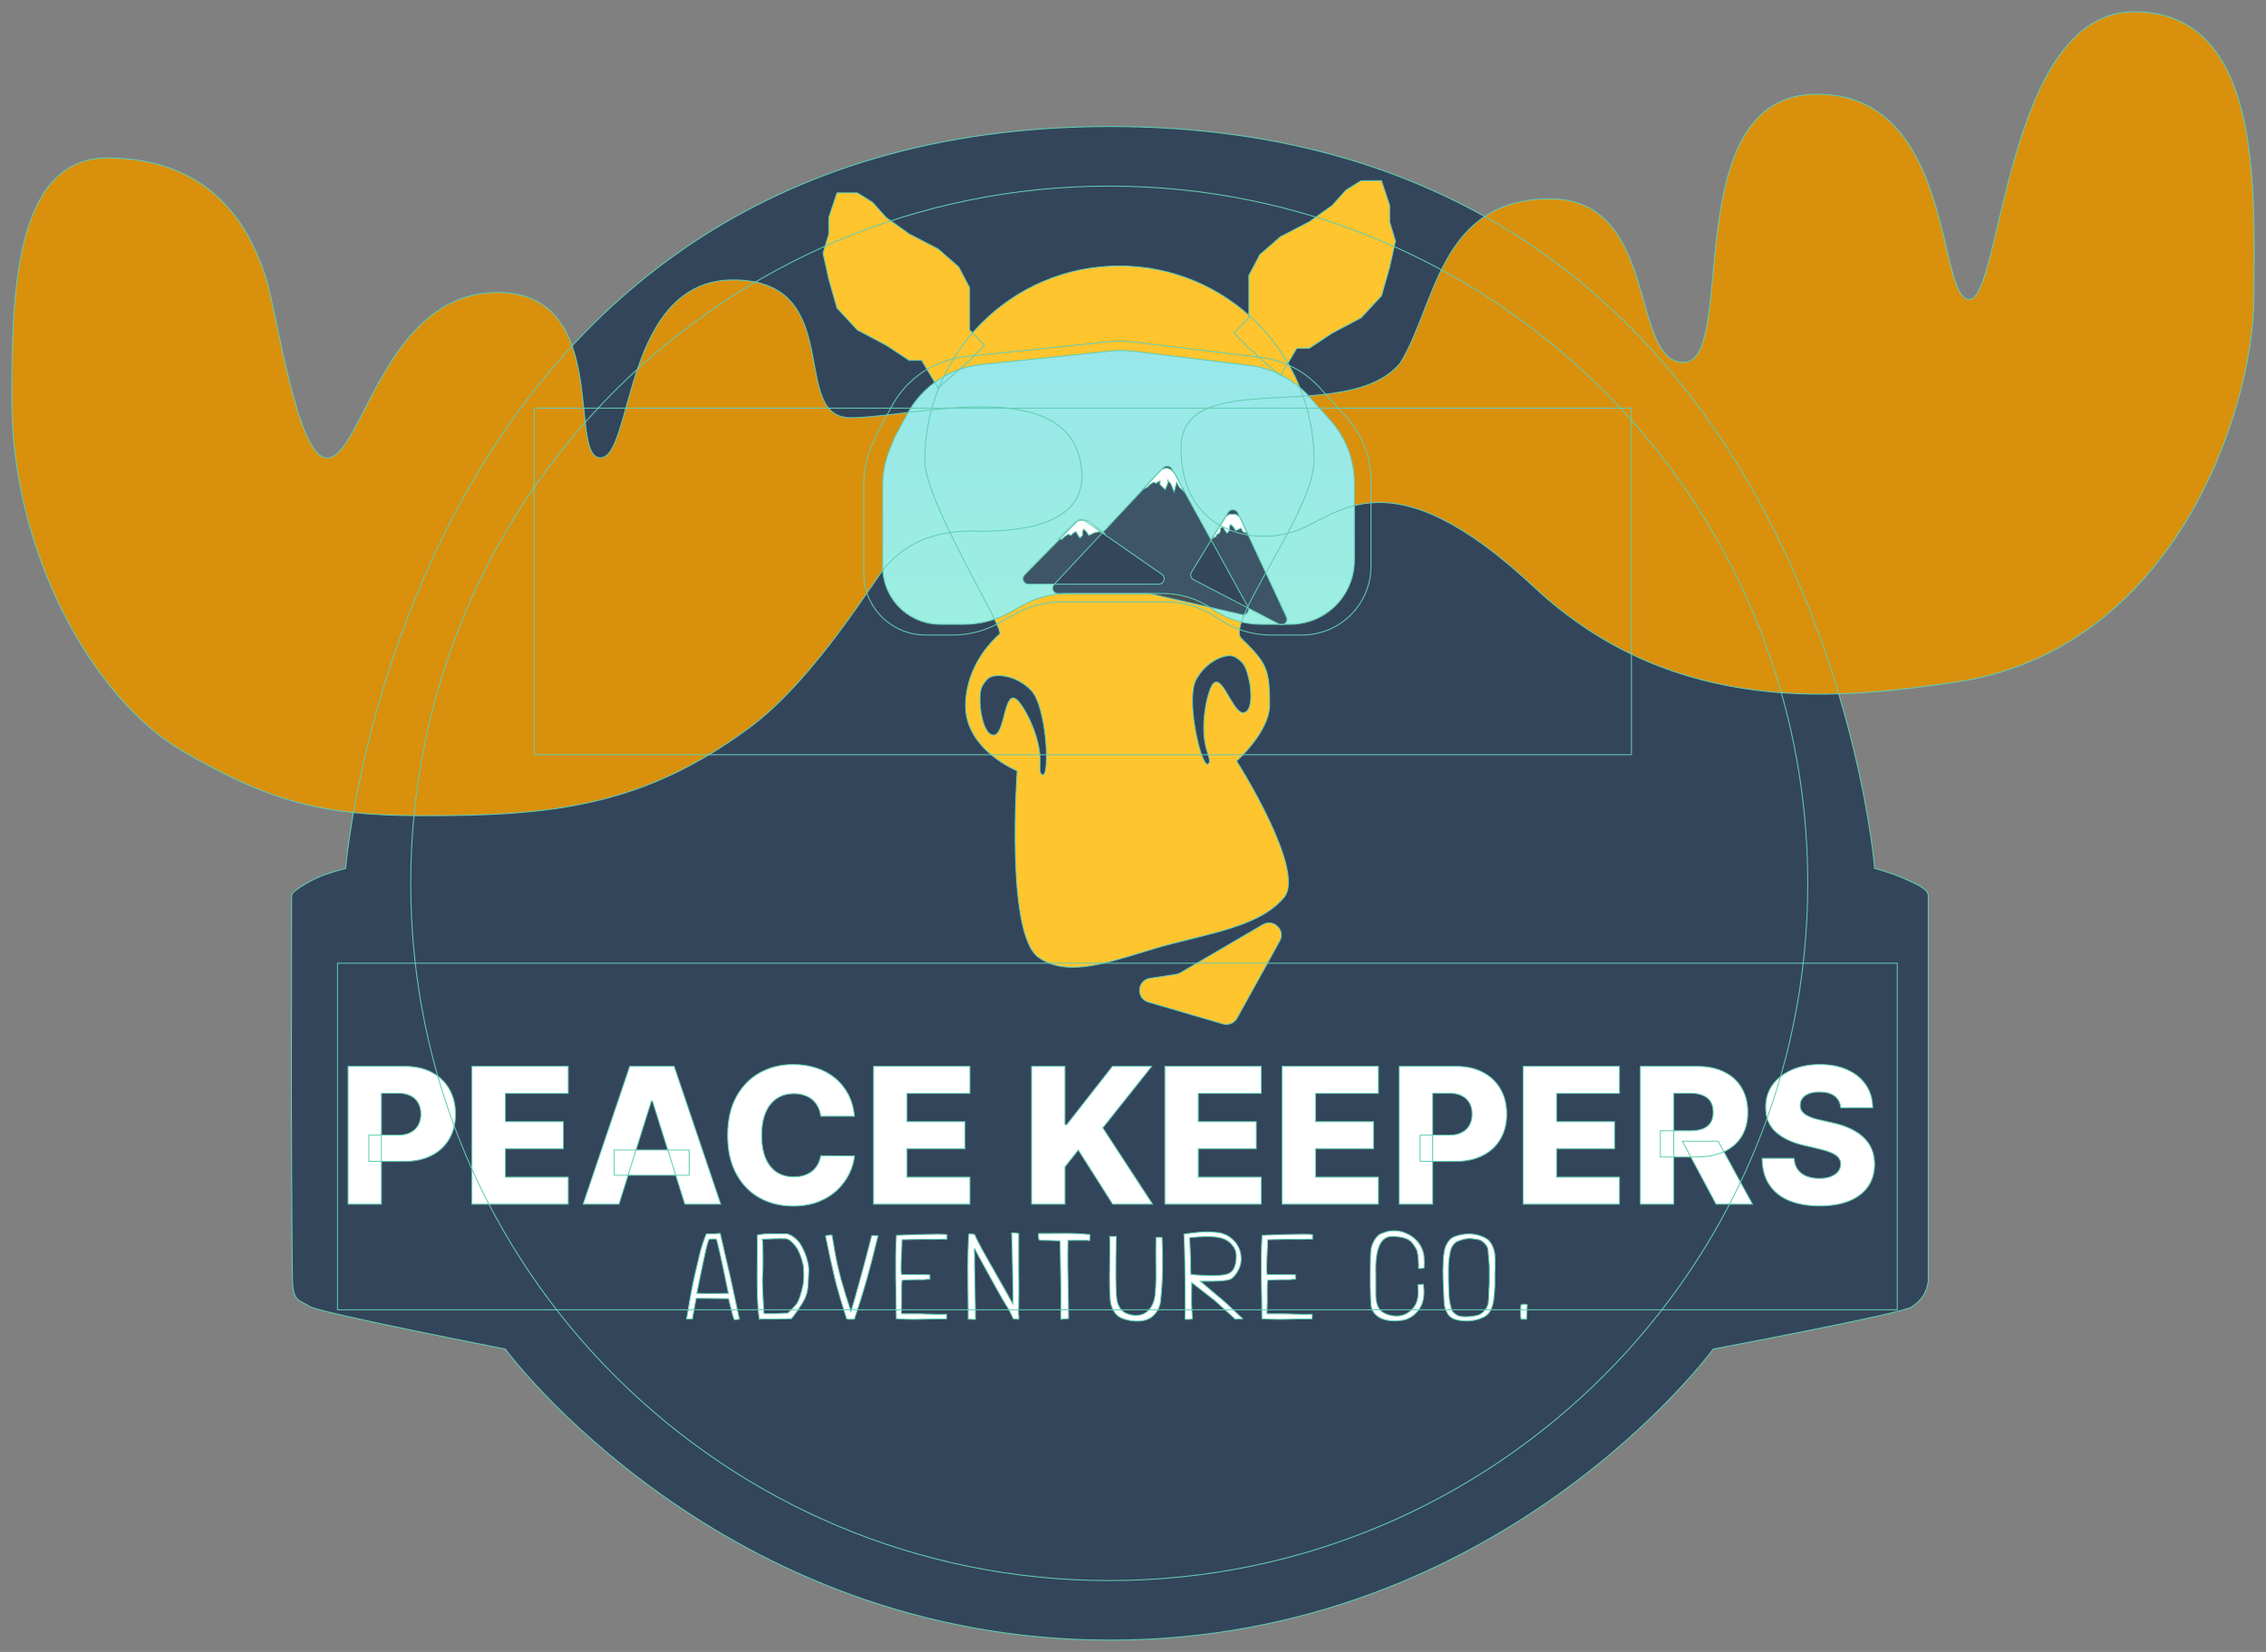 <svg width="192" height="140" viewBox="0 0 192 140" fill="none" xmlns="http://www.w3.org/2000/svg">
<rect x="0" y="0" width="192" height="140" fill="#808080" stroke="none"/>
<path d="M94.066 10.723C34.306 10.723 29.285 73.6 29.285 73.6C29.285 73.6 27.791 73.97 26.854 74.403C26.012 74.792 24.709 75.55 24.709 75.894C24.709 79.509 24.688 93.162 24.688 93.162C24.688 93.162 24.733 106.816 24.786 108.595C24.839 110.373 25.475 110.201 26.222 110.717C26.97 111.234 42.81 114.331 42.81 114.331C42.81 114.331 60.968 139 94.066 139C127.164 139 145.168 114.331 145.168 114.331C145.168 114.331 161.027 111.348 161.947 110.775C162.867 110.201 163.269 109.455 163.384 108.595C163.384 103.374 163.384 93.392 163.384 93.392V75.894C163.384 75.321 162.251 74.867 161.217 74.403C160.183 73.939 158.845 73.6 158.845 73.6C158.845 73.6 153.826 10.723 94.066 10.723Z" fill="#33455A"/>
<path d="M28.595 81.631H160.757V111.004H28.595V81.631Z" fill="#33455A"/>
<path d="M45.259 34.589H138.232V63.962H45.259V34.589Z" fill="#33455A"/>
<path d="M104.817 86.284C104.583 86.708 104.085 86.912 103.62 86.776L97.301 84.925C96.24 84.614 96.342 83.081 97.436 82.913L99.652 82.574C99.781 82.554 99.906 82.51 100.018 82.445L107.002 78.362C107.909 77.831 108.938 78.833 108.43 79.752L104.817 86.284Z" fill="#FFC52E"/>
<path d="M82.616 45.012C87.155 45.112 91.945 44.191 91.665 40.033C91.083 31.4 77.29 35.417 72.055 35.402C66.819 35.387 71.748 23.836 62.233 23.723C52.718 23.609 53.681 38.801 50.871 38.793C48.062 38.785 51.863 24.815 42.181 24.787C32.499 24.759 30.729 38.822 27.698 38.813C25.154 38.806 23.414 26.265 22.555 23.608C21.368 19.937 18.491 13.413 9.099 13.386C1.059 13.363 1.024 25.532 1 33.817C0.963 46.75 7.849 59.211 15.437 63.634C23.026 68.057 27.469 69.106 35.65 69.129C46.721 69.161 54.464 68.36 63.513 61.658C69.16 57.475 74.146 48.958 75.13 47.925C76.115 46.892 78.078 44.913 82.616 45.012Z" fill="#D9900C"/>
<path d="M142.666 30.713C138.036 30.726 140.685 16.823 131.301 16.85C121.918 16.877 121.671 25.899 118.634 30.782C114.107 36.189 100.048 30.835 100.069 37.998C100.09 45.162 106.312 46.309 109.896 44.961C113.48 43.613 117.83 38.379 129.965 49.736C142.101 61.094 156.635 59.098 165.566 57.833C184.231 55.19 190.914 34.803 190.974 25.309C191.033 15.815 191.682 0.969 180.789 1C169.897 1.031 169.621 25.37 166.855 25.378C164.09 25.386 165.68 7.845 153.838 7.982C141.996 8.119 147.295 30.699 142.666 30.713Z" fill="#D9900C"/>
<path d="M111.34 39.036C111.34 29.926 103.957 22.541 94.849 22.541C85.741 22.541 78.357 29.926 78.357 39.036C78.357 42.557 85.171 53.324 84.7 53.736C83.3 54.961 81.813 57.132 81.813 59.817C81.813 63.559 86.187 65.33 86.187 65.33C86.187 65.33 85.181 79.111 87.981 81.124C90.194 82.715 93.282 81.772 96.597 80.76C97.475 80.492 98.369 80.219 99.267 79.986C99.783 79.853 100.297 79.726 100.804 79.6C104.129 78.776 107.171 78.023 108.803 76.049C110.684 73.774 104.779 64.498 104.779 64.498C104.779 64.498 107.494 62.092 107.578 59.817C107.578 56.701 107.36 56.23 105.172 54.086C103.809 52.749 111.34 43.334 111.34 39.036Z" fill="#FFC52E"/>
<path d="M84.406 62.238C85.156 61.673 85.138 58.651 86.065 59.228C86.598 59.559 87.934 61.905 88.103 63.956C88.18 64.891 87.954 65.663 88.401 65.667C88.962 65.374 88.638 59.862 87.393 58.534C86.149 57.206 84.203 56.955 83.639 57.575C83.075 58.195 82.961 58.563 83.068 60.022C83.35 62.142 83.992 62.45 84.406 62.238Z" fill="#33455A"/>
<path d="M105.21 60.391C104.334 60.051 103.531 57.138 102.795 57.944C102.372 58.407 101.723 61.027 102.118 63.047C102.298 63.968 102.725 64.649 102.296 64.774C101.677 64.644 100.491 59.252 101.328 57.636C102.165 56.021 103.97 55.252 104.681 55.696C105.392 56.14 105.602 56.463 105.896 57.897C106.2 60.013 105.665 60.484 105.21 60.391Z" fill="#33455A"/>
<path d="M29.491 102.055V90.372H34.325C35.201 90.372 35.957 90.543 36.593 90.886C37.233 91.224 37.726 91.698 38.073 92.306C38.419 92.911 38.593 93.614 38.593 94.416C38.593 95.223 38.416 95.928 38.061 96.533C37.711 97.134 37.21 97.6 36.559 97.93C35.907 98.261 35.134 98.427 34.239 98.427H31.257V96.202H33.713C34.14 96.202 34.496 96.128 34.782 95.98C35.071 95.831 35.29 95.624 35.439 95.358C35.587 95.088 35.662 94.774 35.662 94.416C35.662 94.055 35.587 93.743 35.439 93.481C35.29 93.215 35.071 93.01 34.782 92.865C34.492 92.721 34.136 92.648 33.713 92.648H32.319V102.055H29.491Z" fill="white"/>
<path d="M39.987 102.055V90.372H48.146V92.665H42.815V95.061H47.729V97.36H42.815V99.761H48.146V102.055H39.987Z" fill="white"/>
<path d="M52.448 102.055H49.408L53.357 90.372H57.122L61.07 102.055H58.03L55.282 93.316H55.191L52.448 102.055ZM52.042 97.457H58.396V99.602H52.042V97.457Z" fill="white"/>
<path d="M72.401 94.605H69.544C69.506 94.312 69.428 94.048 69.31 93.812C69.192 93.576 69.036 93.374 68.842 93.207C68.647 93.04 68.417 92.912 68.15 92.825C67.888 92.734 67.596 92.688 67.276 92.688C66.709 92.688 66.219 92.827 65.808 93.105C65.4 93.382 65.086 93.783 64.865 94.308C64.648 94.833 64.539 95.468 64.539 96.213C64.539 96.989 64.65 97.639 64.871 98.164C65.096 98.685 65.41 99.079 65.814 99.345C66.221 99.607 66.703 99.739 67.259 99.739C67.571 99.739 67.855 99.699 68.11 99.619C68.369 99.539 68.596 99.423 68.79 99.271C68.988 99.115 69.15 98.927 69.276 98.706C69.405 98.482 69.495 98.229 69.544 97.948L72.401 97.965C72.352 98.482 72.201 98.991 71.95 99.493C71.702 99.995 71.361 100.454 70.927 100.868C70.493 101.279 69.963 101.606 69.339 101.849C68.718 102.093 68.006 102.214 67.202 102.214C66.143 102.214 65.195 101.982 64.357 101.518C63.522 101.051 62.863 100.37 62.38 99.476C61.896 98.582 61.654 97.495 61.654 96.213C61.654 94.928 61.9 93.838 62.391 92.945C62.883 92.051 63.547 91.372 64.385 90.908C65.223 90.444 66.162 90.213 67.202 90.213C67.91 90.213 68.566 90.311 69.167 90.509C69.769 90.703 70.299 90.988 70.756 91.365C71.213 91.737 71.584 92.196 71.87 92.74C72.156 93.283 72.333 93.905 72.401 94.605Z" fill="white"/>
<path d="M74.02 102.055V90.372H82.178V92.665H76.848V95.061H81.761V97.36H76.848V99.761H82.178V102.055H74.02Z" fill="white"/>
<path d="M87.406 102.055V90.372H90.235V95.312H90.389L94.257 90.372H97.588L93.44 95.586L97.662 102.055H94.28L91.366 97.463L90.235 98.889V102.055H87.406Z" fill="white"/>
<path d="M98.704 102.055V90.372H106.862V92.665H101.532V95.061H106.445V97.36H101.532V99.761H106.862V102.055H98.704Z" fill="white"/>
<path d="M108.634 102.055V90.372H116.793V92.665H111.462V95.061H116.375V97.36H111.462V99.761H116.793V102.055H108.634Z" fill="white"/>
<path d="M118.564 102.055V90.372H123.397C124.273 90.372 125.03 90.543 125.666 90.886C126.306 91.224 126.799 91.698 127.145 92.306C127.492 92.911 127.665 93.614 127.665 94.416C127.665 95.223 127.488 95.928 127.134 96.533C126.784 97.134 126.283 97.6 125.631 97.93C124.98 98.261 124.207 98.427 123.312 98.427H120.329V96.202H122.786C123.213 96.202 123.569 96.128 123.854 95.98C124.144 95.831 124.363 95.624 124.512 95.358C124.66 95.088 124.734 94.774 124.734 94.416C124.734 94.055 124.66 93.743 124.512 93.481C124.363 93.215 124.144 93.01 123.854 92.865C123.565 92.721 123.209 92.648 122.786 92.648H121.392V102.055H118.564Z" fill="white"/>
<path d="M129.059 102.055V90.372H137.218V92.665H131.888V95.061H136.801V97.36H131.888V99.761H137.218V102.055H129.059Z" fill="white"/>
<path d="M138.99 102.055V90.372H143.823C144.699 90.372 145.455 90.53 146.092 90.846C146.731 91.157 147.225 91.606 147.571 92.192C147.918 92.774 148.091 93.464 148.091 94.263C148.091 95.073 147.914 95.761 147.56 96.328C147.206 96.89 146.703 97.32 146.052 97.617C145.4 97.909 144.629 98.056 143.738 98.056H140.681V95.831H143.212C143.639 95.831 143.995 95.776 144.28 95.666C144.57 95.552 144.789 95.38 144.937 95.152C145.086 94.92 145.16 94.624 145.16 94.263C145.16 93.901 145.086 93.603 144.937 93.367C144.789 93.127 144.57 92.949 144.28 92.831C143.991 92.709 143.635 92.648 143.212 92.648H141.818V102.055H138.99ZM145.577 96.715L148.491 102.055H145.406L142.549 96.715H145.577Z" fill="white"/>
<path d="M155.967 93.875C155.929 93.456 155.76 93.131 155.459 92.899C155.162 92.663 154.737 92.546 154.185 92.546C153.819 92.546 153.514 92.593 153.271 92.688C153.027 92.783 152.844 92.914 152.722 93.082C152.6 93.245 152.537 93.433 152.534 93.646C152.526 93.821 152.56 93.975 152.636 94.109C152.716 94.242 152.831 94.359 152.979 94.462C153.132 94.561 153.314 94.648 153.528 94.725C153.741 94.801 153.981 94.867 154.248 94.924L155.253 95.152C155.832 95.278 156.343 95.445 156.784 95.654C157.23 95.864 157.603 96.113 157.904 96.402C158.209 96.691 158.439 97.023 158.596 97.4C158.752 97.776 158.832 98.198 158.836 98.666C158.832 99.404 158.645 100.037 158.276 100.566C157.906 101.094 157.375 101.499 156.682 101.781C155.992 102.062 155.16 102.203 154.185 102.203C153.206 102.203 152.353 102.056 151.625 101.764C150.898 101.471 150.332 101.026 149.928 100.429C149.524 99.832 149.317 99.077 149.305 98.164H152.014C152.036 98.541 152.137 98.854 152.316 99.105C152.495 99.356 152.741 99.547 153.053 99.676C153.37 99.805 153.735 99.87 154.15 99.87C154.531 99.87 154.855 99.819 155.122 99.716C155.392 99.613 155.6 99.471 155.745 99.288C155.889 99.105 155.964 98.896 155.967 98.66C155.964 98.44 155.895 98.252 155.762 98.096C155.628 97.936 155.423 97.799 155.145 97.685C154.87 97.567 154.52 97.459 154.093 97.36L152.871 97.075C151.857 96.843 151.059 96.468 150.477 95.951C149.894 95.43 149.604 94.726 149.608 93.84C149.604 93.118 149.799 92.485 150.191 91.941C150.583 91.397 151.126 90.973 151.819 90.669C152.513 90.365 153.303 90.213 154.19 90.213C155.097 90.213 155.884 90.367 156.55 90.674C157.221 90.979 157.74 91.407 158.11 91.958C158.479 92.509 158.668 93.148 158.676 93.875H155.967Z" fill="white"/>
<path d="M61.759 107.708C61.807 107.907 61.845 108.066 61.873 108.183L62.649 111.797V111.807C62.331 111.849 62.183 111.849 62.204 111.807H62.194C62.152 111.697 62.111 111.566 62.069 111.415C62.035 111.263 61.997 111.108 61.956 110.95C61.921 110.792 61.845 110.496 61.728 110.062L58.987 110.031C58.911 110.451 58.856 110.744 58.822 110.909C58.794 111.067 58.742 111.356 58.666 111.776C58.66 111.776 58.642 111.78 58.615 111.787C58.594 111.787 58.446 111.787 58.17 111.787C58.184 111.738 58.208 111.604 58.242 111.384C58.277 111.164 58.325 110.878 58.387 110.527C58.449 110.176 58.522 109.773 58.605 109.319C58.694 108.857 58.797 108.369 58.915 107.852C59.032 107.336 59.16 106.799 59.297 106.241C59.435 105.684 59.618 105.13 59.846 104.579C59.894 104.572 59.946 104.568 60.001 104.568C60.056 104.568 60.111 104.568 60.166 104.568C60.228 104.568 60.328 104.568 60.466 104.568C60.611 104.562 60.797 104.548 61.025 104.527C61.045 104.617 61.077 104.754 61.118 104.94C61.166 105.119 61.214 105.326 61.263 105.56C61.318 105.787 61.373 106.031 61.428 106.293C61.49 106.555 61.549 106.806 61.604 107.047C61.659 107.288 61.711 107.508 61.759 107.708ZM59.752 109.628C60.153 109.635 60.807 109.628 61.718 109.608C61.09 106.537 60.745 105.002 60.683 105.002C60.628 105.002 60.535 105.002 60.404 105.002C60.28 105.002 60.184 105.006 60.114 105.012C60.053 105.012 59.939 105.37 59.773 106.086C59.615 106.796 59.37 107.969 59.039 109.608C59.122 109.615 59.359 109.621 59.752 109.628Z" fill="white"/>
<path d="M67.32 104.899C67.526 105.057 67.692 105.236 67.816 105.436C67.961 105.67 68.085 105.914 68.188 106.169C68.292 106.417 68.374 106.678 68.437 106.954C68.471 107.064 68.492 107.174 68.499 107.284C68.512 107.388 68.523 107.494 68.53 107.604C68.516 107.928 68.502 108.255 68.488 108.585C68.481 108.909 68.447 109.229 68.385 109.546C68.385 109.553 68.381 109.556 68.374 109.556C68.374 109.556 68.34 109.659 68.271 109.866C68.202 110.072 68.047 110.358 67.806 110.723C67.571 111.088 67.323 111.432 67.061 111.756C66.606 111.769 66.147 111.78 65.685 111.787C65.223 111.787 64.775 111.787 64.341 111.787C64.341 111.787 64.337 111.79 64.33 111.797C64.254 111.253 64.206 110.692 64.186 110.114C64.165 109.529 64.154 108.937 64.154 108.338C64.154 107.739 64.158 107.136 64.165 106.53C64.179 105.918 64.179 105.312 64.165 104.713C64.172 104.706 64.175 104.699 64.175 104.692C64.182 104.685 64.189 104.679 64.196 104.672C64.389 104.624 64.589 104.593 64.796 104.579C65.01 104.558 65.223 104.551 65.437 104.558C65.651 104.558 65.861 104.562 66.068 104.568C66.282 104.575 66.489 104.575 66.689 104.568C66.909 104.624 67.12 104.734 67.32 104.899ZM67.454 110.558C67.681 110.282 67.888 109.68 68.075 108.751C68.123 108.248 68.119 107.749 68.064 107.253C67.892 106.462 67.65 105.887 67.34 105.529C67.037 105.171 66.782 104.988 66.575 104.981C66.368 104.975 66.196 104.971 66.058 104.971C65.92 104.964 65.454 104.981 64.661 105.023H64.579C64.627 105.236 64.651 105.749 64.651 106.561C64.651 107.374 64.637 107.897 64.61 108.131C64.589 108.358 64.599 108.892 64.641 109.732C64.682 110.572 64.71 111.095 64.723 111.301C64.799 111.336 65.072 111.346 65.54 111.332C66.009 111.318 66.306 111.305 66.43 111.291H66.751C66.992 111.071 67.226 110.826 67.454 110.558Z" fill="white"/>
<path d="M74.039 104.713C74.156 104.713 74.273 104.723 74.39 104.744C74.039 106.21 73.711 107.477 73.408 108.544C73.104 109.611 72.766 110.695 72.394 111.797C72.339 111.797 72.243 111.8 72.105 111.807C71.974 111.821 71.853 111.811 71.743 111.776C71.287 110.379 70.95 109.226 70.729 108.317C70.508 107.401 70.25 106.221 69.953 104.775V104.765C69.995 104.716 70.081 104.689 70.212 104.682C70.35 104.668 70.446 104.668 70.501 104.682C70.529 104.82 70.601 105.25 70.719 105.973C70.836 106.689 71.015 107.498 71.256 108.4C71.505 109.294 71.787 110.214 72.105 111.157C72.56 109.635 73.146 107.491 73.863 104.723C73.863 104.71 73.921 104.706 74.039 104.713Z" fill="white"/>
<path d="M78.842 111.374C79.284 111.394 79.739 111.398 80.208 111.384V111.405L80.187 111.776C79.484 111.769 78.767 111.78 78.036 111.807C77.312 111.828 76.615 111.811 75.946 111.756C75.946 111.157 75.939 110.565 75.926 109.979C75.912 109.387 75.901 108.799 75.895 108.214C75.888 107.628 75.888 107.043 75.895 106.458C75.901 105.873 75.922 105.284 75.957 104.692C76.226 104.679 76.515 104.668 76.826 104.661C77.143 104.648 77.46 104.637 77.777 104.63C78.094 104.624 78.401 104.617 78.698 104.61C78.994 104.603 79.256 104.599 79.484 104.599C79.711 104.599 79.894 104.603 80.032 104.61C80.17 104.617 80.239 104.624 80.239 104.63L80.228 105.023C80.008 105.009 79.794 105.009 79.587 105.023C79.387 105.03 79.173 105.033 78.946 105.033C78.718 105.026 78.491 105.023 78.263 105.023C78.036 105.023 77.436 105.037 76.463 105.064H76.432L76.422 105.074C76.429 105.274 76.412 105.766 76.37 106.551C76.329 107.336 76.332 107.821 76.381 108.007L76.391 108.017C77.343 108.024 77.925 108.028 78.139 108.028C78.353 108.028 78.567 108.031 78.78 108.038V108.048C78.787 108.179 78.791 108.279 78.791 108.348C78.791 108.41 78.794 108.431 78.801 108.41C78.518 108.424 78.356 108.437 78.315 108.451C78.273 108.458 78.191 108.458 78.067 108.451C77.949 108.444 77.656 108.448 77.188 108.461C76.719 108.468 76.467 108.486 76.432 108.513C76.398 108.713 76.384 109.029 76.391 109.463C76.405 109.89 76.398 110.513 76.37 111.332L76.381 111.343C77.581 111.336 78.401 111.346 78.842 111.374Z" fill="white"/>
<path d="M86.325 111.807C86.311 111.814 86.156 111.8 85.86 111.766C85.632 111.256 85.408 110.84 85.187 110.516C84.974 110.186 84.188 108.782 82.829 106.303C82.712 106.062 82.639 105.911 82.612 105.849C82.591 105.78 82.57 105.808 82.55 105.932C82.57 106.152 82.577 106.389 82.57 106.644C82.564 106.899 82.574 107.608 82.602 108.771C82.629 109.935 82.643 110.661 82.643 110.95C82.643 111.108 82.643 111.263 82.643 111.415C82.643 111.559 82.646 111.69 82.653 111.807C82.577 111.828 82.495 111.831 82.405 111.818C82.315 111.804 82.191 111.797 82.033 111.797V111.074C82.033 110.42 82.026 109.797 82.012 109.205C82.005 108.613 82.002 107.993 82.002 107.346C82.002 106.871 82.009 106.403 82.022 105.942C82.036 105.474 82.06 105.019 82.095 104.579C82.164 104.565 82.264 104.568 82.395 104.589C82.526 104.61 82.591 104.627 82.591 104.641C82.639 104.765 82.684 104.868 82.726 104.951C82.767 105.033 82.833 105.16 82.922 105.333C83.019 105.498 83.098 105.653 83.16 105.797C83.174 105.832 83.56 106.513 84.319 107.842C85.077 109.171 85.504 109.931 85.601 110.124C85.704 110.317 85.784 110.451 85.839 110.527C85.839 110.189 85.839 109.962 85.839 109.845C85.839 109.487 85.832 109.191 85.818 108.957C85.811 108.716 85.808 108.472 85.808 108.224C85.773 106.207 85.749 105.126 85.736 104.981C85.722 104.83 85.715 104.668 85.715 104.496C85.915 104.482 86.115 104.496 86.315 104.537V107.863C86.322 108.152 86.325 108.444 86.325 108.74C86.325 109.036 86.325 109.332 86.325 109.628C86.325 109.828 86.322 110.021 86.315 110.207C86.315 110.393 86.315 110.582 86.315 110.775C86.28 111.009 86.284 111.284 86.325 111.601V111.807Z" fill="white"/>
<path d="M90.163 104.527C90.915 104.52 91.645 104.555 92.356 104.63C92.362 104.796 92.352 104.968 92.325 105.147C92.194 105.119 91.997 105.109 91.735 105.116C91.473 105.123 91.052 105.126 90.473 105.126C90.487 105.195 90.49 105.267 90.484 105.343C90.484 105.412 90.48 105.704 90.473 106.221C90.473 106.737 90.473 107.123 90.473 107.377C90.48 107.625 90.487 107.949 90.494 108.348C90.501 108.74 90.508 109.215 90.514 109.773C90.521 110.324 90.532 110.974 90.546 111.725V111.745C90.408 111.766 90.301 111.776 90.225 111.776C90.149 111.769 90.035 111.783 89.884 111.818C89.877 111.79 89.877 111.666 89.884 111.446C89.891 111.226 89.894 110.899 89.894 110.465C89.901 110.024 89.897 109.463 89.884 108.782C89.877 108.1 89.856 106.916 89.822 105.229V105.157C89.732 105.157 89.591 105.154 89.397 105.147C89.204 105.133 88.994 105.126 88.767 105.126C88.539 105.119 88.374 105.116 88.27 105.116C88.167 105.116 88.094 105.109 88.053 105.095C88.039 105.068 88.022 105.012 88.001 104.93C87.987 104.847 87.987 104.723 88.001 104.558C88.001 104.551 87.998 104.548 87.991 104.548C87.991 104.548 87.991 104.544 87.991 104.537C88.694 104.531 89.418 104.527 90.163 104.527Z" fill="white"/>
<path d="M97.955 104.878C98.21 104.844 98.379 104.851 98.462 104.899C98.503 105.78 98.517 106.672 98.503 107.573C98.489 108.468 98.434 109.36 98.338 110.248C98.282 110.702 98.11 111.088 97.82 111.405C97.531 111.721 97.138 111.904 96.641 111.952C96.352 111.979 96.052 111.966 95.742 111.91C95.431 111.862 95.148 111.773 94.893 111.642C94.645 111.504 94.449 111.287 94.304 110.991C94.159 110.695 94.08 110.389 94.066 110.072C94.018 109.308 94.004 108.465 94.025 107.542C94.045 106.62 94.049 105.704 94.035 104.796L94.025 104.785H94.035C94.138 104.785 94.321 104.785 94.583 104.785C94.521 107.518 94.531 109.263 94.614 110.021C94.704 110.778 95.066 111.239 95.7 111.405C96.335 111.563 96.845 111.47 97.231 111.126C97.624 110.781 97.845 110.255 97.893 109.546C97.948 108.837 97.965 108.083 97.945 107.284C97.931 106.479 97.934 105.677 97.955 104.878Z" fill="white"/>
<path d="M103.27 109.907C103.574 110.141 104.253 110.764 105.308 111.776H105.318C104.973 111.776 104.756 111.783 104.666 111.797L102.95 110.238L100.974 108.699C100.974 108.912 100.971 109.215 100.964 109.608C100.957 109.993 100.957 110.31 100.964 110.558C100.977 110.799 100.991 111.029 101.005 111.25C101.019 111.47 101.029 111.645 101.036 111.776C100.843 111.818 100.695 111.831 100.591 111.818C100.488 111.804 100.419 111.8 100.384 111.807C100.398 111.807 100.409 111.714 100.415 111.528C100.422 111.336 100.426 111.084 100.426 110.775C100.426 110.465 100.426 110.11 100.426 109.711C100.426 109.305 100.422 108.888 100.415 108.461C100.415 108.028 100.409 107.601 100.395 107.181C100.388 106.754 100.381 106.365 100.374 106.014C100.367 105.656 100.357 105.353 100.343 105.105C100.336 104.851 100.326 104.679 100.312 104.589C100.698 104.534 101.122 104.482 101.584 104.434C102.046 104.386 102.529 104.389 103.032 104.445C103.439 104.465 103.805 104.582 104.129 104.796C104.453 105.009 104.704 105.274 104.884 105.591C105.063 105.907 105.156 106.259 105.163 106.644C105.177 107.023 105.077 107.391 104.863 107.749C104.732 107.997 104.556 108.203 104.335 108.369C104.122 108.534 103.246 108.606 101.708 108.585C102.453 109.226 102.974 109.666 103.27 109.907ZM102.825 104.816C102.377 104.775 101.701 104.799 100.798 104.889C100.805 104.978 100.819 105.278 100.84 105.787C100.867 106.296 100.881 106.61 100.881 106.727C100.881 106.844 100.881 107.071 100.881 107.408C100.888 107.739 100.898 107.942 100.912 108.017H100.922C102.591 108.155 103.639 108.131 104.067 107.945C104.425 107.801 104.642 107.463 104.718 106.933C104.801 106.403 104.742 105.993 104.542 105.704C104.349 105.415 104.125 105.205 103.87 105.074C103.622 104.944 103.274 104.858 102.825 104.816Z" fill="white"/>
<path d="M109.823 111.374C110.265 111.394 110.72 111.398 111.189 111.384V111.405L111.168 111.776C110.465 111.769 109.747 111.78 109.017 111.807C108.293 111.828 107.596 111.811 106.927 111.756C106.927 111.157 106.92 110.565 106.907 109.979C106.893 109.387 106.882 108.799 106.876 108.214C106.869 107.628 106.869 107.043 106.876 106.458C106.882 105.873 106.903 105.284 106.938 104.692C107.207 104.679 107.496 104.668 107.806 104.661C108.124 104.648 108.441 104.637 108.758 104.63C109.075 104.624 109.382 104.617 109.679 104.61C109.975 104.603 110.237 104.599 110.465 104.599C110.692 104.599 110.875 104.603 111.013 104.61C111.151 104.617 111.22 104.624 111.22 104.63L111.209 105.023C110.989 105.009 110.775 105.009 110.568 105.023C110.368 105.03 110.154 105.033 109.927 105.033C109.699 105.026 109.472 105.023 109.244 105.023C109.017 105.023 108.417 105.037 107.444 105.064H107.413L107.403 105.074C107.41 105.274 107.393 105.766 107.351 106.551C107.31 107.336 107.313 107.821 107.362 108.007L107.372 108.017C108.324 108.024 108.906 108.028 109.12 108.028C109.334 108.028 109.548 108.031 109.761 108.038V108.048C109.768 108.179 109.772 108.279 109.772 108.348C109.772 108.41 109.775 108.431 109.782 108.41C109.499 108.424 109.337 108.437 109.296 108.451C109.254 108.458 109.172 108.458 109.048 108.451C108.93 108.444 108.637 108.448 108.168 108.461C107.7 108.468 107.448 108.486 107.413 108.513C107.379 108.713 107.365 109.029 107.372 109.463C107.386 109.89 107.379 110.513 107.351 111.332L107.362 111.343C108.561 111.336 109.382 111.346 109.823 111.374Z" fill="white"/>
<path d="M116.574 108.09C116.567 108.819 116.567 109.381 116.574 109.773C116.587 110.516 116.798 111.005 117.205 111.239C117.611 111.473 118.067 111.566 118.57 111.518C119.053 111.456 119.459 111.215 119.79 110.795C120.121 110.375 120.239 109.739 120.142 108.885C120.301 108.878 120.452 108.864 120.597 108.844C120.666 109.25 120.673 109.632 120.618 109.99C120.563 110.341 120.442 110.658 120.256 110.94C120.07 111.222 119.825 111.456 119.521 111.642C119.225 111.821 118.887 111.914 118.508 111.921C118.26 111.955 118.004 111.955 117.742 111.921C117.48 111.893 117.236 111.828 117.008 111.725C116.781 111.614 116.587 111.463 116.429 111.27C116.277 111.078 116.188 110.837 116.16 110.547C116.146 110.3 116.136 110.041 116.129 109.773C116.122 109.504 116.115 109.205 116.108 108.875C116.108 108.537 116.108 108.159 116.108 107.739C116.115 107.312 116.122 106.82 116.129 106.262C116.163 105.904 116.201 105.673 116.243 105.57C116.305 105.391 116.381 105.226 116.47 105.074C116.567 104.923 116.681 104.789 116.812 104.672C116.887 104.617 116.97 104.572 117.06 104.537C117.149 104.496 117.243 104.462 117.339 104.434C117.656 104.331 117.97 104.29 118.28 104.31C118.591 104.331 118.88 104.403 119.149 104.527C119.425 104.644 119.673 104.803 119.894 105.002C120.114 105.202 120.29 105.432 120.421 105.694C120.552 105.949 120.632 106.228 120.659 106.53C120.687 106.833 120.687 107.147 120.659 107.47C120.308 107.518 120.152 107.525 120.194 107.491C120.208 107.388 120.204 107.174 120.183 106.851C120.163 106.52 120.132 106.269 120.09 106.097C120.056 105.918 119.908 105.66 119.646 105.322C119.384 104.985 118.828 104.806 117.98 104.785C116.96 104.765 116.491 105.866 116.574 108.09Z" fill="white"/>
<path d="M126.072 105.064C126.272 105.243 126.413 105.453 126.496 105.694C126.544 105.797 126.578 105.904 126.599 106.014C126.627 106.117 126.647 106.224 126.661 106.334C126.675 106.506 126.682 106.678 126.682 106.851C126.689 107.016 126.689 107.184 126.682 107.357C126.661 107.721 126.654 108.076 126.661 108.42C126.668 108.764 126.658 109.115 126.63 109.473L126.599 109.814C126.585 110.055 126.547 110.3 126.485 110.547C126.423 110.788 126.33 111.009 126.206 111.208C126.089 111.374 125.934 111.508 125.741 111.611C125.554 111.707 125.354 111.783 125.141 111.838C124.948 111.893 124.751 111.928 124.551 111.941C124.358 111.955 124.162 111.955 123.962 111.941C123.817 111.928 123.675 111.907 123.538 111.88C123.407 111.859 123.279 111.821 123.155 111.766C123.038 111.711 122.931 111.642 122.834 111.559C122.738 111.47 122.658 111.356 122.596 111.219C122.5 111.047 122.434 110.864 122.4 110.671C122.372 110.472 122.355 110.272 122.348 110.072C122.327 109.535 122.303 108.998 122.276 108.461C122.255 107.918 122.262 107.374 122.296 106.83C122.303 106.52 122.341 106.21 122.41 105.901C122.486 105.584 122.631 105.305 122.845 105.064C122.913 104.995 122.993 104.933 123.082 104.878C123.31 104.768 123.555 104.689 123.817 104.641C124.086 104.586 124.351 104.565 124.613 104.579C124.882 104.593 125.141 104.641 125.389 104.723C125.644 104.799 125.872 104.913 126.072 105.064ZM126.196 108.709V107.274L126.134 106.572C126.134 106.565 126.127 106.496 126.113 106.365C126.106 106.228 126.099 106.1 126.092 105.983C126.078 105.79 126.003 105.615 125.865 105.457C125.734 105.298 125.589 105.181 125.43 105.105C125.292 105.05 125.044 105.006 124.686 104.971C124.327 104.93 123.896 105.023 123.393 105.25C123.151 105.436 122.989 105.673 122.907 105.963C122.851 106.224 122.803 106.499 122.762 106.789C122.727 107.078 122.717 107.68 122.731 108.596C122.751 109.491 122.786 110.066 122.834 110.32C122.882 110.568 122.941 110.806 123.01 111.033C123.079 111.17 123.22 111.308 123.434 111.446C123.648 111.577 123.993 111.621 124.468 111.58C124.951 111.539 125.268 111.473 125.42 111.384C125.572 111.287 125.699 111.181 125.803 111.064C125.865 110.981 125.91 110.916 125.937 110.868C125.965 110.812 125.992 110.757 126.02 110.702C126.054 110.647 126.078 110.575 126.092 110.485C126.106 110.389 126.12 110.269 126.134 110.124C126.141 109.986 126.151 109.721 126.165 109.329C126.185 108.93 126.196 108.723 126.196 108.709Z" fill="white"/>
<path d="M129.344 111.807H129.323L128.91 111.797H128.879C128.865 111.721 128.855 111.625 128.848 111.508C128.848 111.391 128.848 111.274 128.848 111.157C128.855 111.04 128.858 110.929 128.858 110.826C128.865 110.723 128.868 110.647 128.868 110.599C128.937 110.572 129.01 110.551 129.086 110.537C129.161 110.523 129.22 110.523 129.261 110.537C129.31 110.544 129.358 110.558 129.406 110.578C129.406 110.585 129.403 110.644 129.396 110.754C129.389 110.857 129.382 110.978 129.375 111.115C129.368 111.253 129.361 111.387 129.354 111.518C129.348 111.649 129.344 111.738 129.344 111.787V111.807Z" fill="white"/>
<path d="M72.643 16.346H70.92L70.226 18.437V19.831L69.738 21.457L70.226 23.677L70.92 26.104L72.643 27.963L75.085 29.254L77.039 30.544H78.093L79.481 32.868L80.303 32.171L82.154 30.544L83.414 29.254L82.154 27.963V24.374L81.229 22.619L79.481 21.096L77.039 19.831L75.085 18.437L73.928 17.146L72.643 16.346Z" fill="#FFC52E"/>
<path d="M115.331 15.313H117.053L117.747 17.404V18.798L118.236 20.425L117.747 22.645L117.053 25.072L115.331 26.93L112.889 28.221L110.935 29.512H109.881L108.493 31.835L107.67 31.138L105.819 29.512L104.56 28.221L105.819 26.93V23.342L106.745 21.586L108.493 20.063L110.935 18.798L112.889 17.404L114.046 16.113L115.331 15.313Z" fill="#FFC52E"/>
<path d="M76.883 35.069C78.146 32.734 80.483 31.172 83.127 30.897L94.152 29.748C94.753 29.686 95.36 29.691 95.96 29.764L105.884 30.972C107.814 31.207 109.594 32.133 110.894 33.577L112.701 35.585C114.027 37.059 114.761 38.971 114.761 40.952V47.482C114.761 48.702 114.35 49.886 113.594 50.844C112.562 52.152 110.987 52.915 109.319 52.915H106.863C105.379 52.915 103.93 52.458 102.714 51.607C101.499 50.756 100.05 50.299 98.566 50.299H90.529C89.151 50.299 87.795 50.653 86.593 51.326L85.591 51.888C84.389 52.561 83.033 52.915 81.655 52.915H79.665C78.509 52.915 77.39 52.504 76.509 51.756C75.42 50.832 74.792 49.477 74.792 48.05V41.127C74.792 40.09 74.994 39.063 75.385 38.102L75.82 37.035L76.883 35.069Z" fill="url(#paint0_linear_79_1261)"/>
<path d="M104.071 43.416C104.262 43.104 104.725 43.131 104.879 43.462L109.002 52.291C109.188 52.688 108.763 53.094 108.373 52.892L101.139 49.132C100.903 49.009 100.82 48.712 100.959 48.485L104.071 43.416Z" fill="#33455A" fill-opacity="0.9"/>
<path d="M98.561 39.642C98.775 39.414 99.15 39.461 99.3 39.734L105.732 51.418C105.923 51.765 105.614 52.175 105.228 52.087L97.438 50.319C97.405 50.312 97.371 50.308 97.336 50.308H89.647C89.245 50.308 89.037 49.829 89.311 49.536L98.561 39.642Z" fill="#33455A" fill-opacity="0.9"/>
<path d="M91.291 44.168C91.448 44.008 91.698 43.985 91.882 44.112L98.443 48.67C98.813 48.927 98.631 49.506 98.181 49.506H87.136C86.728 49.506 86.522 49.016 86.808 48.725L91.291 44.168Z" fill="#33455A" fill-opacity="0.9"/>
<path d="M91.175 44.199L89.655 45.696H89.981L90.198 45.482L90.524 45.268L90.741 45.375L90.958 45.161L91.175 45.054L91.284 45.268L91.501 45.589L91.718 45.375V45.054L91.826 44.84L92.044 45.054L92.261 45.375L92.695 45.161L93.129 45.054L93.672 45.268L93.238 44.947L92.695 44.52L92.261 44.199L92.044 44.092H91.501L91.175 44.199Z" fill="white"/>
<path d="M103.736 43.992L102.71 45.596L103.012 45.495L103.112 45.295L103.313 45.188L103.41 44.974V44.76L103.628 44.653L103.736 44.867L103.953 45.188L104.17 44.974V44.653L104.279 44.439L104.496 44.653L104.713 44.974L105.148 44.76L105.321 45.081L105.723 45.188L105.522 44.867L105.221 44.092L105.02 43.798L104.713 43.59H104.17L103.815 43.798L103.736 43.992Z" fill="white"/>
<path d="M98.406 39.787L96.785 41.485L97.211 41.285L97.428 41.071L97.754 40.857L97.971 40.964L98.091 40.857L98.292 40.75V41.071L98.731 41.485L98.948 40.964V40.643L98.995 40.783L99.195 40.984L99.491 41.685L99.698 40.857L99.925 41.285L100.36 41.685L99.925 40.857L99.597 40.182L99.396 39.981L99.195 39.787L98.948 39.68H98.731L98.406 39.787Z" fill="white"/>
<path d="M94.066 10.723C34.306 10.723 29.285 73.6 29.285 73.6C29.285 73.6 27.791 73.97 26.854 74.403C26.012 74.792 24.709 75.55 24.709 75.894C24.709 79.509 24.688 93.162 24.688 93.162C24.688 93.162 24.733 106.816 24.786 108.595C24.839 110.373 25.475 110.201 26.222 110.717C26.97 111.234 42.81 114.331 42.81 114.331C42.81 114.331 60.968 139 94.066 139C127.164 139 145.168 114.331 145.168 114.331C145.168 114.331 161.027 111.348 161.947 110.775C162.867 110.201 163.269 109.455 163.384 108.595C163.384 103.374 163.384 93.392 163.384 93.392V75.894C163.384 75.321 162.251 74.867 161.217 74.403C160.183 73.939 158.845 73.6 158.845 73.6C158.845 73.6 153.826 10.723 94.066 10.723Z" stroke="#62CCB4" stroke-width="0.08"/>
<path d="M153.173 74.862C153.173 107.496 126.674 133.952 93.987 133.952C61.299 133.952 34.801 107.496 34.801 74.862C34.801 42.227 61.299 15.772 93.987 15.772C126.674 15.772 153.173 42.227 153.173 74.862Z" stroke="#62CCB4" stroke-width="0.08"/>
<path d="M28.595 81.631H160.757V111.004H28.595V81.631Z" stroke="#62CCB4" stroke-width="0.08"/>
<path d="M45.259 34.589H138.232V63.962H45.259V34.589Z" stroke="#62CCB4" stroke-width="0.08"/>
<path d="M104.817 86.284C104.583 86.708 104.085 86.912 103.62 86.776L97.301 84.925C96.24 84.614 96.342 83.081 97.436 82.913L99.652 82.574C99.781 82.554 99.906 82.51 100.018 82.445L107.002 78.362C107.909 77.831 108.938 78.833 108.43 79.752L104.817 86.284Z" stroke="#62CCB4" stroke-width="0.08"/>
<path d="M82.616 45.012C87.155 45.112 91.945 44.191 91.665 40.033C91.083 31.4 77.29 35.417 72.055 35.402C66.819 35.387 71.748 23.836 62.233 23.723C52.718 23.609 53.681 38.801 50.871 38.793C48.062 38.785 51.863 24.815 42.181 24.787C32.499 24.759 30.729 38.822 27.698 38.813C25.154 38.806 23.414 26.265 22.555 23.608C21.368 19.937 18.491 13.413 9.099 13.386C1.059 13.363 1.024 25.532 1 33.817C0.963 46.75 7.849 59.211 15.437 63.634C23.026 68.057 27.469 69.106 35.65 69.129C46.721 69.161 54.464 68.36 63.513 61.658C69.16 57.475 74.146 48.958 75.13 47.925C76.115 46.892 78.078 44.913 82.616 45.012Z" stroke="#62CCB4" stroke-width="0.08"/>
<path d="M142.666 30.713C138.036 30.726 140.685 16.823 131.301 16.85C121.918 16.877 121.671 25.899 118.634 30.782C114.107 36.189 100.048 30.835 100.069 37.998C100.09 45.162 106.312 46.309 109.896 44.961C113.48 43.613 117.83 38.379 129.965 49.736C142.101 61.094 156.635 59.098 165.566 57.833C184.231 55.19 190.914 34.803 190.974 25.309C191.033 15.815 191.682 0.969 180.789 1C169.897 1.031 169.621 25.37 166.855 25.378C164.09 25.386 165.68 7.845 153.838 7.982C141.996 8.119 147.295 30.699 142.666 30.713Z" stroke="#62CCB4" stroke-width="0.08"/>
<path d="M111.34 39.036C111.34 29.926 103.957 22.541 94.849 22.541C85.741 22.541 78.357 29.926 78.357 39.036C78.357 42.557 85.171 53.324 84.7 53.736C83.3 54.961 81.813 57.132 81.813 59.817C81.813 63.559 86.187 65.33 86.187 65.33C86.187 65.33 85.181 79.111 87.981 81.124C90.194 82.715 93.282 81.772 96.597 80.76C97.475 80.492 98.369 80.219 99.267 79.986C99.783 79.853 100.297 79.726 100.804 79.6C104.129 78.776 107.171 78.023 108.803 76.049C110.684 73.774 104.779 64.498 104.779 64.498C104.779 64.498 107.494 62.092 107.578 59.817C107.578 56.701 107.36 56.23 105.172 54.086C103.809 52.749 111.34 43.334 111.34 39.036Z" stroke="#62CCB4" stroke-width="0.08"/>
<path d="M84.406 62.238C85.156 61.673 85.138 58.651 86.065 59.228C86.598 59.559 87.934 61.905 88.103 63.956C88.18 64.891 87.954 65.663 88.401 65.667C88.962 65.374 88.638 59.862 87.393 58.534C86.149 57.206 84.203 56.955 83.639 57.575C83.075 58.195 82.961 58.563 83.068 60.022C83.35 62.142 83.992 62.45 84.406 62.238Z" stroke="#62CCB4" stroke-width="0.08"/>
<path d="M105.21 60.391C104.334 60.051 103.531 57.138 102.795 57.944C102.372 58.407 101.723 61.027 102.118 63.047C102.298 63.968 102.725 64.649 102.296 64.774C101.677 64.644 100.491 59.252 101.328 57.636C102.165 56.021 103.97 55.252 104.681 55.696C105.392 56.14 105.602 56.463 105.896 57.897C106.2 60.013 105.665 60.484 105.21 60.391Z" stroke="#62CCB4" stroke-width="0.08"/>
<path d="M29.491 102.055V90.372H34.325C35.201 90.372 35.957 90.543 36.593 90.886C37.233 91.224 37.726 91.698 38.073 92.306C38.419 92.911 38.593 93.614 38.593 94.416C38.593 95.223 38.416 95.928 38.061 96.533C37.711 97.134 37.21 97.6 36.559 97.93C35.907 98.261 35.134 98.427 34.239 98.427H31.257V96.202H33.713C34.14 96.202 34.496 96.128 34.782 95.98C35.071 95.831 35.29 95.624 35.439 95.358C35.587 95.088 35.662 94.774 35.662 94.416C35.662 94.055 35.587 93.743 35.439 93.481C35.29 93.215 35.071 93.01 34.782 92.865C34.492 92.721 34.136 92.648 33.713 92.648H32.319V102.055H29.491Z" stroke="#62CCB4" stroke-width="0.08"/>
<path d="M39.987 102.055V90.372H48.146V92.665H42.815V95.061H47.729V97.36H42.815V99.761H48.146V102.055H39.987Z" stroke="#62CCB4" stroke-width="0.08"/>
<path d="M52.448 102.055H49.408L53.357 90.372H57.122L61.07 102.055H58.03L55.282 93.316H55.191L52.448 102.055ZM52.042 97.457H58.396V99.602H52.042V97.457Z" stroke="#62CCB4" stroke-width="0.08"/>
<path d="M72.401 94.605H69.544C69.506 94.312 69.428 94.048 69.31 93.812C69.192 93.576 69.036 93.374 68.842 93.207C68.647 93.04 68.417 92.912 68.15 92.825C67.888 92.734 67.596 92.688 67.276 92.688C66.709 92.688 66.219 92.827 65.808 93.105C65.4 93.382 65.086 93.783 64.865 94.308C64.648 94.833 64.539 95.468 64.539 96.213C64.539 96.989 64.65 97.639 64.871 98.164C65.096 98.685 65.41 99.079 65.814 99.345C66.221 99.607 66.703 99.739 67.259 99.739C67.571 99.739 67.855 99.699 68.11 99.619C68.369 99.539 68.596 99.423 68.79 99.271C68.988 99.115 69.15 98.927 69.276 98.706C69.405 98.482 69.495 98.229 69.544 97.948L72.401 97.965C72.352 98.482 72.201 98.991 71.95 99.493C71.702 99.995 71.361 100.454 70.927 100.868C70.493 101.279 69.963 101.606 69.339 101.849C68.718 102.093 68.006 102.214 67.202 102.214C66.143 102.214 65.195 101.982 64.357 101.518C63.522 101.051 62.863 100.37 62.38 99.476C61.896 98.582 61.654 97.495 61.654 96.213C61.654 94.928 61.9 93.838 62.391 92.945C62.883 92.051 63.547 91.372 64.385 90.908C65.223 90.444 66.162 90.213 67.202 90.213C67.91 90.213 68.566 90.311 69.167 90.509C69.769 90.703 70.299 90.988 70.756 91.365C71.213 91.737 71.584 92.196 71.87 92.74C72.156 93.283 72.333 93.905 72.401 94.605Z" stroke="#62CCB4" stroke-width="0.08"/>
<path d="M74.02 102.055V90.372H82.178V92.665H76.848V95.061H81.761V97.36H76.848V99.761H82.178V102.055H74.02Z" stroke="#62CCB4" stroke-width="0.08"/>
<path d="M87.406 102.055V90.372H90.235V95.312H90.389L94.257 90.372H97.588L93.44 95.586L97.662 102.055H94.28L91.366 97.463L90.235 98.889V102.055H87.406Z" stroke="#62CCB4" stroke-width="0.08"/>
<path d="M98.704 102.055V90.372H106.862V92.665H101.532V95.061H106.445V97.36H101.532V99.761H106.862V102.055H98.704Z" stroke="#62CCB4" stroke-width="0.08"/>
<path d="M108.634 102.055V90.372H116.793V92.665H111.462V95.061H116.375V97.36H111.462V99.761H116.793V102.055H108.634Z" stroke="#62CCB4" stroke-width="0.08"/>
<path d="M118.564 102.055V90.372H123.397C124.273 90.372 125.03 90.543 125.666 90.886C126.306 91.224 126.799 91.698 127.145 92.306C127.492 92.911 127.665 93.614 127.665 94.416C127.665 95.223 127.488 95.928 127.134 96.533C126.784 97.134 126.283 97.6 125.631 97.93C124.98 98.261 124.207 98.427 123.312 98.427H120.329V96.202H122.786C123.213 96.202 123.569 96.128 123.854 95.98C124.144 95.831 124.363 95.624 124.512 95.358C124.66 95.088 124.734 94.774 124.734 94.416C124.734 94.055 124.66 93.743 124.512 93.481C124.363 93.215 124.144 93.01 123.854 92.865C123.565 92.721 123.209 92.648 122.786 92.648H121.392V102.055H118.564Z" stroke="#62CCB4" stroke-width="0.08"/>
<path d="M129.059 102.055V90.372H137.218V92.665H131.888V95.061H136.801V97.36H131.888V99.761H137.218V102.055H129.059Z" stroke="#62CCB4" stroke-width="0.08"/>
<path d="M138.99 102.055V90.372H143.823C144.699 90.372 145.455 90.53 146.092 90.846C146.731 91.157 147.225 91.606 147.571 92.192C147.918 92.774 148.091 93.464 148.091 94.263C148.091 95.073 147.914 95.761 147.56 96.328C147.206 96.89 146.703 97.32 146.052 97.617C145.4 97.909 144.629 98.056 143.738 98.056H140.681V95.831H143.212C143.639 95.831 143.995 95.776 144.28 95.666C144.57 95.552 144.789 95.38 144.937 95.152C145.086 94.92 145.16 94.624 145.16 94.263C145.16 93.901 145.086 93.603 144.937 93.367C144.789 93.127 144.57 92.949 144.28 92.831C143.991 92.709 143.635 92.648 143.212 92.648H141.818V102.055H138.99ZM145.577 96.715L148.491 102.055H145.406L142.549 96.715H145.577Z" stroke="#62CCB4" stroke-width="0.08"/>
<path d="M155.967 93.875C155.929 93.456 155.76 93.131 155.459 92.899C155.162 92.663 154.737 92.546 154.185 92.546C153.819 92.546 153.514 92.593 153.271 92.688C153.027 92.783 152.844 92.914 152.722 93.082C152.6 93.245 152.537 93.433 152.534 93.646C152.526 93.821 152.56 93.975 152.636 94.109C152.716 94.242 152.831 94.359 152.979 94.462C153.132 94.561 153.314 94.648 153.528 94.725C153.741 94.801 153.981 94.867 154.248 94.924L155.253 95.152C155.832 95.278 156.343 95.445 156.784 95.654C157.23 95.864 157.603 96.113 157.904 96.402C158.209 96.691 158.439 97.023 158.596 97.4C158.752 97.776 158.832 98.198 158.836 98.666C158.832 99.404 158.645 100.037 158.276 100.566C157.906 101.094 157.375 101.499 156.682 101.781C155.992 102.062 155.16 102.203 154.185 102.203C153.206 102.203 152.353 102.056 151.625 101.764C150.898 101.471 150.332 101.026 149.928 100.429C149.524 99.832 149.317 99.077 149.305 98.164H152.014C152.036 98.541 152.137 98.854 152.316 99.105C152.495 99.356 152.741 99.547 153.053 99.676C153.37 99.805 153.735 99.87 154.15 99.87C154.531 99.87 154.855 99.819 155.122 99.716C155.392 99.613 155.6 99.471 155.745 99.288C155.889 99.105 155.964 98.896 155.967 98.66C155.964 98.44 155.895 98.252 155.762 98.096C155.628 97.936 155.423 97.799 155.145 97.685C154.87 97.567 154.52 97.459 154.093 97.36L152.871 97.075C151.857 96.843 151.059 96.468 150.477 95.951C149.894 95.43 149.604 94.726 149.608 93.84C149.604 93.118 149.799 92.485 150.191 91.941C150.583 91.397 151.126 90.973 151.819 90.669C152.513 90.365 153.303 90.213 154.19 90.213C155.097 90.213 155.884 90.367 156.55 90.674C157.221 90.979 157.74 91.407 158.11 91.958C158.479 92.509 158.668 93.148 158.676 93.875H155.967Z" stroke="#62CCB4" stroke-width="0.08"/>
<path d="M61.759 107.708C61.807 107.907 61.845 108.066 61.873 108.183L62.649 111.797V111.807C62.331 111.849 62.183 111.849 62.204 111.807H62.194C62.152 111.697 62.111 111.566 62.069 111.415C62.035 111.263 61.997 111.108 61.956 110.95C61.921 110.792 61.845 110.496 61.728 110.062L58.987 110.031C58.911 110.451 58.856 110.744 58.822 110.909C58.794 111.067 58.742 111.356 58.666 111.776C58.66 111.776 58.642 111.78 58.615 111.787C58.594 111.787 58.446 111.787 58.17 111.787C58.184 111.738 58.208 111.604 58.242 111.384C58.277 111.164 58.325 110.878 58.387 110.527C58.449 110.176 58.522 109.773 58.605 109.319C58.694 108.857 58.797 108.369 58.915 107.852C59.032 107.336 59.16 106.799 59.297 106.241C59.435 105.684 59.618 105.13 59.846 104.579C59.894 104.572 59.946 104.568 60.001 104.568C60.056 104.568 60.111 104.568 60.166 104.568C60.228 104.568 60.328 104.568 60.466 104.568C60.611 104.562 60.797 104.548 61.025 104.527C61.045 104.617 61.077 104.754 61.118 104.94C61.166 105.119 61.214 105.326 61.263 105.56C61.318 105.787 61.373 106.031 61.428 106.293C61.49 106.555 61.549 106.806 61.604 107.047C61.659 107.288 61.711 107.508 61.759 107.708ZM59.752 109.628C60.153 109.635 60.807 109.628 61.718 109.608C61.09 106.537 60.745 105.002 60.683 105.002C60.628 105.002 60.535 105.002 60.404 105.002C60.28 105.002 60.184 105.006 60.114 105.012C60.053 105.012 59.939 105.37 59.773 106.086C59.615 106.796 59.37 107.969 59.039 109.608C59.122 109.615 59.359 109.621 59.752 109.628Z" stroke="#62CCB4" stroke-width="0.08"/>
<path d="M67.32 104.899C67.526 105.057 67.692 105.236 67.816 105.436C67.961 105.67 68.085 105.914 68.188 106.169C68.292 106.417 68.374 106.678 68.437 106.954C68.471 107.064 68.492 107.174 68.499 107.284C68.512 107.388 68.523 107.494 68.53 107.604C68.516 107.928 68.502 108.255 68.488 108.585C68.481 108.909 68.447 109.229 68.385 109.546C68.385 109.553 68.381 109.556 68.374 109.556C68.374 109.556 68.34 109.659 68.271 109.866C68.202 110.072 68.047 110.358 67.806 110.723C67.571 111.088 67.323 111.432 67.061 111.756C66.606 111.769 66.147 111.78 65.685 111.787C65.223 111.787 64.775 111.787 64.341 111.787C64.341 111.787 64.337 111.79 64.33 111.797C64.254 111.253 64.206 110.692 64.186 110.114C64.165 109.529 64.154 108.937 64.154 108.338C64.154 107.739 64.158 107.136 64.165 106.53C64.179 105.918 64.179 105.312 64.165 104.713C64.172 104.706 64.175 104.699 64.175 104.692C64.182 104.685 64.189 104.679 64.196 104.672C64.389 104.624 64.589 104.593 64.796 104.579C65.01 104.558 65.223 104.551 65.437 104.558C65.651 104.558 65.861 104.562 66.068 104.568C66.282 104.575 66.489 104.575 66.689 104.568C66.909 104.624 67.12 104.734 67.32 104.899ZM67.454 110.558C67.681 110.282 67.888 109.68 68.075 108.751C68.123 108.248 68.119 107.749 68.064 107.253C67.892 106.462 67.65 105.887 67.34 105.529C67.037 105.171 66.782 104.988 66.575 104.981C66.368 104.975 66.196 104.971 66.058 104.971C65.92 104.964 65.454 104.981 64.661 105.023H64.579C64.627 105.236 64.651 105.749 64.651 106.561C64.651 107.374 64.637 107.897 64.61 108.131C64.589 108.358 64.599 108.892 64.641 109.732C64.682 110.572 64.71 111.095 64.723 111.301C64.799 111.336 65.072 111.346 65.54 111.332C66.009 111.318 66.306 111.305 66.43 111.291H66.751C66.992 111.071 67.226 110.826 67.454 110.558Z" stroke="#62CCB4" stroke-width="0.08"/>
<path d="M74.039 104.713C74.156 104.713 74.273 104.723 74.39 104.744C74.039 106.21 73.711 107.477 73.408 108.544C73.104 109.611 72.766 110.695 72.394 111.797C72.339 111.797 72.243 111.8 72.105 111.807C71.974 111.821 71.853 111.811 71.743 111.776C71.287 110.379 70.95 109.226 70.729 108.317C70.508 107.401 70.25 106.221 69.953 104.775V104.765C69.995 104.716 70.081 104.689 70.212 104.682C70.35 104.668 70.446 104.668 70.501 104.682C70.529 104.82 70.601 105.25 70.719 105.973C70.836 106.689 71.015 107.498 71.256 108.4C71.505 109.294 71.787 110.214 72.105 111.157C72.56 109.635 73.146 107.491 73.863 104.723C73.863 104.71 73.921 104.706 74.039 104.713Z" stroke="#62CCB4" stroke-width="0.08"/>
<path d="M78.842 111.374C79.284 111.394 79.739 111.398 80.208 111.384V111.405L80.187 111.776C79.484 111.769 78.767 111.78 78.036 111.807C77.312 111.828 76.615 111.811 75.946 111.756C75.946 111.157 75.939 110.565 75.926 109.979C75.912 109.387 75.901 108.799 75.895 108.214C75.888 107.628 75.888 107.043 75.895 106.458C75.901 105.873 75.922 105.284 75.957 104.692C76.226 104.679 76.515 104.668 76.826 104.661C77.143 104.648 77.46 104.637 77.777 104.63C78.094 104.624 78.401 104.617 78.698 104.61C78.994 104.603 79.256 104.599 79.484 104.599C79.711 104.599 79.894 104.603 80.032 104.61C80.17 104.617 80.239 104.624 80.239 104.63L80.228 105.023C80.008 105.009 79.794 105.009 79.587 105.023C79.387 105.03 79.173 105.033 78.946 105.033C78.718 105.026 78.491 105.023 78.263 105.023C78.036 105.023 77.436 105.037 76.463 105.064H76.432L76.422 105.074C76.429 105.274 76.412 105.766 76.37 106.551C76.329 107.336 76.332 107.821 76.381 108.007L76.391 108.017C77.343 108.024 77.925 108.028 78.139 108.028C78.353 108.028 78.567 108.031 78.78 108.038V108.048C78.787 108.179 78.791 108.279 78.791 108.348C78.791 108.41 78.794 108.431 78.801 108.41C78.518 108.424 78.356 108.437 78.315 108.451C78.273 108.458 78.191 108.458 78.067 108.451C77.949 108.444 77.656 108.448 77.188 108.461C76.719 108.468 76.467 108.486 76.432 108.513C76.398 108.713 76.384 109.029 76.391 109.463C76.405 109.89 76.398 110.513 76.37 111.332L76.381 111.343C77.581 111.336 78.401 111.346 78.842 111.374Z" stroke="#62CCB4" stroke-width="0.08"/>
<path d="M86.325 111.807C86.311 111.814 86.156 111.8 85.86 111.766C85.632 111.256 85.408 110.84 85.187 110.516C84.974 110.186 84.188 108.782 82.829 106.303C82.712 106.062 82.639 105.911 82.612 105.849C82.591 105.78 82.57 105.808 82.55 105.932C82.57 106.152 82.577 106.389 82.57 106.644C82.564 106.899 82.574 107.608 82.602 108.771C82.629 109.935 82.643 110.661 82.643 110.95C82.643 111.108 82.643 111.263 82.643 111.415C82.643 111.559 82.646 111.69 82.653 111.807C82.577 111.828 82.495 111.831 82.405 111.818C82.315 111.804 82.191 111.797 82.033 111.797V111.074C82.033 110.42 82.026 109.797 82.012 109.205C82.005 108.613 82.002 107.993 82.002 107.346C82.002 106.871 82.009 106.403 82.022 105.942C82.036 105.474 82.06 105.019 82.095 104.579C82.164 104.565 82.264 104.568 82.395 104.589C82.526 104.61 82.591 104.627 82.591 104.641C82.639 104.765 82.684 104.868 82.726 104.951C82.767 105.033 82.833 105.16 82.922 105.333C83.019 105.498 83.098 105.653 83.16 105.797C83.174 105.832 83.56 106.513 84.319 107.842C85.077 109.171 85.504 109.931 85.601 110.124C85.704 110.317 85.784 110.451 85.839 110.527C85.839 110.189 85.839 109.962 85.839 109.845C85.839 109.487 85.832 109.191 85.818 108.957C85.811 108.716 85.808 108.472 85.808 108.224C85.773 106.207 85.749 105.126 85.736 104.981C85.722 104.83 85.715 104.668 85.715 104.496C85.915 104.482 86.115 104.496 86.315 104.537V107.863C86.322 108.152 86.325 108.444 86.325 108.74C86.325 109.036 86.325 109.332 86.325 109.628C86.325 109.828 86.322 110.021 86.315 110.207C86.315 110.393 86.315 110.582 86.315 110.775C86.28 111.009 86.284 111.284 86.325 111.601V111.807Z" stroke="#62CCB4" stroke-width="0.08"/>
<path d="M90.163 104.527C90.915 104.52 91.645 104.555 92.356 104.63C92.362 104.796 92.352 104.968 92.325 105.147C92.194 105.119 91.997 105.109 91.735 105.116C91.473 105.123 91.052 105.126 90.473 105.126C90.487 105.195 90.49 105.267 90.484 105.343C90.484 105.412 90.48 105.704 90.473 106.221C90.473 106.737 90.473 107.123 90.473 107.377C90.48 107.625 90.487 107.949 90.494 108.348C90.501 108.74 90.508 109.215 90.514 109.773C90.521 110.324 90.532 110.974 90.546 111.725V111.745C90.408 111.766 90.301 111.776 90.225 111.776C90.149 111.769 90.035 111.783 89.884 111.818C89.877 111.79 89.877 111.666 89.884 111.446C89.891 111.226 89.894 110.899 89.894 110.465C89.901 110.024 89.897 109.463 89.884 108.782C89.877 108.1 89.856 106.916 89.822 105.229V105.157C89.732 105.157 89.591 105.154 89.397 105.147C89.204 105.133 88.994 105.126 88.767 105.126C88.539 105.119 88.374 105.116 88.27 105.116C88.167 105.116 88.094 105.109 88.053 105.095C88.039 105.068 88.022 105.012 88.001 104.93C87.987 104.847 87.987 104.723 88.001 104.558C88.001 104.551 87.998 104.548 87.991 104.548C87.991 104.548 87.991 104.544 87.991 104.537C88.694 104.531 89.418 104.527 90.163 104.527Z" stroke="#62CCB4" stroke-width="0.08"/>
<path d="M97.955 104.878C98.21 104.844 98.379 104.851 98.462 104.899C98.503 105.78 98.517 106.672 98.503 107.573C98.489 108.468 98.434 109.36 98.338 110.248C98.282 110.702 98.11 111.088 97.82 111.405C97.531 111.721 97.138 111.904 96.641 111.952C96.352 111.979 96.052 111.966 95.742 111.91C95.431 111.862 95.148 111.773 94.893 111.642C94.645 111.504 94.449 111.287 94.304 110.991C94.159 110.695 94.08 110.389 94.066 110.072C94.018 109.308 94.004 108.465 94.025 107.542C94.045 106.62 94.049 105.704 94.035 104.796L94.025 104.785H94.035C94.138 104.785 94.321 104.785 94.583 104.785C94.521 107.518 94.531 109.263 94.614 110.021C94.704 110.778 95.066 111.239 95.7 111.405C96.335 111.563 96.845 111.47 97.231 111.126C97.624 110.781 97.845 110.255 97.893 109.546C97.948 108.837 97.965 108.083 97.945 107.284C97.931 106.479 97.934 105.677 97.955 104.878Z" stroke="#62CCB4" stroke-width="0.08"/>
<path d="M103.27 109.907C103.574 110.141 104.253 110.764 105.308 111.776H105.318C104.973 111.776 104.756 111.783 104.666 111.797L102.95 110.238L100.974 108.699C100.974 108.912 100.971 109.215 100.964 109.608C100.957 109.993 100.957 110.31 100.964 110.558C100.977 110.799 100.991 111.029 101.005 111.25C101.019 111.47 101.029 111.645 101.036 111.776C100.843 111.818 100.695 111.831 100.591 111.818C100.488 111.804 100.419 111.8 100.384 111.807C100.398 111.807 100.409 111.714 100.415 111.528C100.422 111.336 100.426 111.084 100.426 110.775C100.426 110.465 100.426 110.11 100.426 109.711C100.426 109.305 100.422 108.888 100.415 108.461C100.415 108.028 100.409 107.601 100.395 107.181C100.388 106.754 100.381 106.365 100.374 106.014C100.367 105.656 100.357 105.353 100.343 105.105C100.336 104.851 100.326 104.679 100.312 104.589C100.698 104.534 101.122 104.482 101.584 104.434C102.046 104.386 102.529 104.389 103.032 104.445C103.439 104.465 103.805 104.582 104.129 104.796C104.453 105.009 104.704 105.274 104.884 105.591C105.063 105.907 105.156 106.259 105.163 106.644C105.177 107.023 105.077 107.391 104.863 107.749C104.732 107.997 104.556 108.203 104.335 108.369C104.122 108.534 103.246 108.606 101.708 108.585C102.453 109.226 102.974 109.666 103.27 109.907ZM102.825 104.816C102.377 104.775 101.701 104.799 100.798 104.889C100.805 104.978 100.819 105.278 100.84 105.787C100.867 106.296 100.881 106.61 100.881 106.727C100.881 106.844 100.881 107.071 100.881 107.408C100.888 107.739 100.898 107.942 100.912 108.017H100.922C102.591 108.155 103.639 108.131 104.067 107.945C104.425 107.801 104.642 107.463 104.718 106.933C104.801 106.403 104.742 105.993 104.542 105.704C104.349 105.415 104.125 105.205 103.87 105.074C103.622 104.944 103.274 104.858 102.825 104.816Z" stroke="#62CCB4" stroke-width="0.08"/>
<path d="M109.823 111.374C110.265 111.394 110.72 111.398 111.189 111.384V111.405L111.168 111.776C110.465 111.769 109.747 111.78 109.017 111.807C108.293 111.828 107.596 111.811 106.927 111.756C106.927 111.157 106.92 110.565 106.907 109.979C106.893 109.387 106.882 108.799 106.876 108.214C106.869 107.628 106.869 107.043 106.876 106.458C106.882 105.873 106.903 105.284 106.938 104.692C107.207 104.679 107.496 104.668 107.806 104.661C108.124 104.648 108.441 104.637 108.758 104.63C109.075 104.624 109.382 104.617 109.679 104.61C109.975 104.603 110.237 104.599 110.465 104.599C110.692 104.599 110.875 104.603 111.013 104.61C111.151 104.617 111.22 104.624 111.22 104.63L111.209 105.023C110.989 105.009 110.775 105.009 110.568 105.023C110.368 105.03 110.154 105.033 109.927 105.033C109.699 105.026 109.472 105.023 109.244 105.023C109.017 105.023 108.417 105.037 107.444 105.064H107.413L107.403 105.074C107.41 105.274 107.393 105.766 107.351 106.551C107.31 107.336 107.313 107.821 107.362 108.007L107.372 108.017C108.324 108.024 108.906 108.028 109.12 108.028C109.334 108.028 109.548 108.031 109.761 108.038V108.048C109.768 108.179 109.772 108.279 109.772 108.348C109.772 108.41 109.775 108.431 109.782 108.41C109.499 108.424 109.337 108.437 109.296 108.451C109.254 108.458 109.172 108.458 109.048 108.451C108.93 108.444 108.637 108.448 108.168 108.461C107.7 108.468 107.448 108.486 107.413 108.513C107.379 108.713 107.365 109.029 107.372 109.463C107.386 109.89 107.379 110.513 107.351 111.332L107.362 111.343C108.561 111.336 109.382 111.346 109.823 111.374Z" stroke="#62CCB4" stroke-width="0.08"/>
<path d="M116.574 108.09C116.567 108.819 116.567 109.381 116.574 109.773C116.587 110.516 116.798 111.005 117.205 111.239C117.611 111.473 118.067 111.566 118.57 111.518C119.053 111.456 119.459 111.215 119.79 110.795C120.121 110.375 120.239 109.739 120.142 108.885C120.301 108.878 120.452 108.864 120.597 108.844C120.666 109.25 120.673 109.632 120.618 109.99C120.563 110.341 120.442 110.658 120.256 110.94C120.07 111.222 119.825 111.456 119.521 111.642C119.225 111.821 118.887 111.914 118.508 111.921C118.26 111.955 118.004 111.955 117.742 111.921C117.48 111.893 117.236 111.828 117.008 111.725C116.781 111.614 116.587 111.463 116.429 111.27C116.277 111.078 116.188 110.837 116.16 110.547C116.146 110.3 116.136 110.041 116.129 109.773C116.122 109.504 116.115 109.205 116.108 108.875C116.108 108.537 116.108 108.159 116.108 107.739C116.115 107.312 116.122 106.82 116.129 106.262C116.163 105.904 116.201 105.673 116.243 105.57C116.305 105.391 116.381 105.226 116.47 105.074C116.567 104.923 116.681 104.789 116.812 104.672C116.887 104.617 116.97 104.572 117.06 104.537C117.149 104.496 117.243 104.462 117.339 104.434C117.656 104.331 117.97 104.29 118.28 104.31C118.591 104.331 118.88 104.403 119.149 104.527C119.425 104.644 119.673 104.803 119.894 105.002C120.114 105.202 120.29 105.432 120.421 105.694C120.552 105.949 120.632 106.228 120.659 106.53C120.687 106.833 120.687 107.147 120.659 107.47C120.308 107.518 120.152 107.525 120.194 107.491C120.208 107.388 120.204 107.174 120.183 106.851C120.163 106.52 120.132 106.269 120.09 106.097C120.056 105.918 119.908 105.66 119.646 105.322C119.384 104.985 118.828 104.806 117.98 104.785C116.96 104.765 116.491 105.866 116.574 108.09Z" stroke="#62CCB4" stroke-width="0.08"/>
<path d="M126.072 105.064C126.272 105.243 126.413 105.453 126.496 105.694C126.544 105.797 126.578 105.904 126.599 106.014C126.627 106.117 126.647 106.224 126.661 106.334C126.675 106.506 126.682 106.678 126.682 106.851C126.689 107.016 126.689 107.184 126.682 107.357C126.661 107.721 126.654 108.076 126.661 108.42C126.668 108.764 126.658 109.115 126.63 109.473L126.599 109.814C126.585 110.055 126.547 110.3 126.485 110.547C126.423 110.788 126.33 111.009 126.206 111.208C126.089 111.374 125.934 111.508 125.741 111.611C125.554 111.707 125.354 111.783 125.141 111.838C124.948 111.893 124.751 111.928 124.551 111.941C124.358 111.955 124.162 111.955 123.962 111.941C123.817 111.928 123.675 111.907 123.538 111.88C123.407 111.859 123.279 111.821 123.155 111.766C123.038 111.711 122.931 111.642 122.834 111.559C122.738 111.47 122.658 111.356 122.596 111.219C122.5 111.047 122.434 110.864 122.4 110.671C122.372 110.472 122.355 110.272 122.348 110.072C122.327 109.535 122.303 108.998 122.276 108.461C122.255 107.918 122.262 107.374 122.296 106.83C122.303 106.52 122.341 106.21 122.41 105.901C122.486 105.584 122.631 105.305 122.845 105.064C122.913 104.995 122.993 104.933 123.082 104.878C123.31 104.768 123.555 104.689 123.817 104.641C124.086 104.586 124.351 104.565 124.613 104.579C124.882 104.593 125.141 104.641 125.389 104.723C125.644 104.799 125.872 104.913 126.072 105.064ZM126.196 108.709V107.274L126.134 106.572C126.134 106.565 126.127 106.496 126.113 106.365C126.106 106.228 126.099 106.1 126.092 105.983C126.078 105.79 126.003 105.615 125.865 105.457C125.734 105.298 125.589 105.181 125.43 105.105C125.292 105.05 125.044 105.006 124.686 104.971C124.327 104.93 123.896 105.023 123.393 105.25C123.151 105.436 122.989 105.673 122.907 105.963C122.851 106.224 122.803 106.499 122.762 106.789C122.727 107.078 122.717 107.68 122.731 108.596C122.751 109.491 122.786 110.066 122.834 110.32C122.882 110.568 122.941 110.806 123.01 111.033C123.079 111.17 123.22 111.308 123.434 111.446C123.648 111.577 123.993 111.621 124.468 111.58C124.951 111.539 125.268 111.473 125.42 111.384C125.572 111.287 125.699 111.181 125.803 111.064C125.865 110.981 125.91 110.916 125.937 110.868C125.965 110.812 125.992 110.757 126.02 110.702C126.054 110.647 126.078 110.575 126.092 110.485C126.106 110.389 126.12 110.269 126.134 110.124C126.141 109.986 126.151 109.721 126.165 109.329C126.185 108.93 126.196 108.723 126.196 108.709Z" stroke="#62CCB4" stroke-width="0.08"/>
<path d="M129.344 111.807H129.323L128.91 111.797H128.879C128.865 111.721 128.855 111.625 128.848 111.508C128.848 111.391 128.848 111.274 128.848 111.157C128.855 111.04 128.858 110.929 128.858 110.826C128.865 110.723 128.868 110.647 128.868 110.599C128.937 110.572 129.01 110.551 129.086 110.537C129.161 110.523 129.22 110.523 129.261 110.537C129.31 110.544 129.358 110.558 129.406 110.578C129.406 110.585 129.403 110.644 129.396 110.754C129.389 110.857 129.382 110.978 129.375 111.115C129.368 111.253 129.361 111.387 129.354 111.518C129.348 111.649 129.344 111.738 129.344 111.787V111.807Z" stroke="#62CCB4" stroke-width="0.08"/>
<path d="M72.643 16.346H70.92L70.226 18.437V19.831L69.738 21.457L70.226 23.677L70.92 26.104L72.643 27.963L75.085 29.254L77.039 30.544H78.093L79.481 32.868L80.303 32.171L82.154 30.544L83.414 29.254L82.154 27.963V24.374L81.229 22.619L79.481 21.096L77.039 19.831L75.085 18.437L73.928 17.146L72.643 16.346Z" stroke="#62CCB4" stroke-width="0.08"/>
<path d="M115.331 15.313H117.053L117.747 17.404V18.798L118.236 20.425L117.747 22.645L117.053 25.072L115.331 26.93L112.889 28.221L110.935 29.512H109.881L108.493 31.835L107.67 31.138L105.819 29.512L104.56 28.221L105.819 26.93V23.342L106.745 21.586L108.493 20.063L110.935 18.798L112.889 17.404L114.046 16.113L115.331 15.313Z" stroke="#62CCB4" stroke-width="0.08"/>
<path d="M76.883 35.069C78.146 32.734 80.483 31.172 83.127 30.897L94.152 29.748C94.753 29.686 95.36 29.691 95.96 29.764L105.884 30.972C107.814 31.207 109.594 32.133 110.894 33.577L112.701 35.585C114.027 37.059 114.761 38.971 114.761 40.952V47.482C114.761 48.702 114.35 49.886 113.594 50.844C112.562 52.152 110.987 52.915 109.319 52.915H106.863C105.379 52.915 103.93 52.458 102.714 51.607C101.499 50.756 100.05 50.299 98.566 50.299H90.529C89.151 50.299 87.795 50.653 86.593 51.326L85.591 51.888C84.389 52.561 83.033 52.915 81.655 52.915H79.665C78.509 52.915 77.39 52.504 76.509 51.756C75.42 50.832 74.792 49.477 74.792 48.05V41.127C74.792 40.09 74.994 39.063 75.385 38.102L75.82 37.035L76.883 35.069Z" stroke="#62CCB4" stroke-width="0.08"/>
<path d="M104.071 43.416C104.262 43.104 104.725 43.131 104.879 43.462L109.002 52.291C109.188 52.688 108.763 53.094 108.373 52.892L101.139 49.132C100.903 49.009 100.82 48.712 100.959 48.485L104.071 43.416Z" stroke="#62CCB4" stroke-width="0.08"/>
<path d="M98.561 39.642C98.775 39.414 99.15 39.461 99.3 39.734L105.732 51.418C105.923 51.765 105.614 52.175 105.228 52.087L97.438 50.319C97.405 50.312 97.371 50.308 97.336 50.308H89.647C89.245 50.308 89.037 49.829 89.311 49.536L98.561 39.642Z" stroke="#62CCB4" stroke-width="0.08"/>
<path d="M91.291 44.168C91.448 44.008 91.698 43.985 91.882 44.112L98.443 48.67C98.813 48.927 98.631 49.506 98.181 49.506H87.136C86.728 49.506 86.522 49.016 86.808 48.725L91.291 44.168Z" stroke="#62CCB4" stroke-width="0.08"/>
<path d="M75.584 34.386C76.848 32.053 79.184 30.494 81.827 30.219L94.074 28.946C94.674 28.884 95.28 28.889 95.879 28.962L106.849 30.295C108.778 30.529 110.556 31.452 111.856 32.894L114.101 35.384C115.431 36.859 116.167 38.773 116.167 40.758V47.983C116.167 49.295 115.724 50.569 114.91 51.599C113.801 53.001 112.111 53.819 110.322 53.819H107.673C106.077 53.819 104.52 53.328 103.212 52.415C101.905 51.501 100.348 51.011 98.752 51.011H89.947C88.57 51.011 87.217 51.364 86.016 52.035L84.658 52.794C83.457 53.466 82.104 53.819 80.727 53.819H78.422C77.181 53.819 75.98 53.379 75.034 52.577C73.862 51.584 73.186 50.126 73.186 48.591V41.054C73.186 40.015 73.388 38.986 73.78 38.024L74.29 36.774L75.584 34.386Z" stroke="#62CCB4" stroke-width="0.08"/>
<path d="M91.175 44.199L89.655 45.696H89.981L90.198 45.482L90.524 45.268L90.741 45.375L90.958 45.161L91.175 45.054L91.284 45.268L91.501 45.589L91.718 45.375V45.054L91.826 44.84L92.044 45.054L92.261 45.375L92.695 45.161L93.129 45.054L93.672 45.268L93.238 44.947L92.695 44.52L92.261 44.199L92.044 44.092H91.501L91.175 44.199Z" stroke="#62CCB4" stroke-width="0.08"/>
<path d="M103.736 43.992L102.71 45.596L103.012 45.495L103.112 45.295L103.313 45.188L103.41 44.974V44.76L103.628 44.653L103.736 44.867L103.953 45.188L104.17 44.974V44.653L104.279 44.439L104.496 44.653L104.713 44.974L105.148 44.76L105.321 45.081L105.723 45.188L105.522 44.867L105.221 44.092L105.02 43.798L104.713 43.59H104.17L103.815 43.798L103.736 43.992Z" stroke="#62CCB4" stroke-width="0.08"/>
<path d="M98.406 39.787L96.785 41.485L97.211 41.285L97.428 41.071L97.754 40.857L97.971 40.964L98.091 40.857L98.292 40.75V41.071L98.731 41.485L98.948 40.964V40.643L98.995 40.783L99.195 40.984L99.491 41.685L99.698 40.857L99.925 41.285L100.36 41.685L99.925 40.857L99.597 40.182L99.396 39.981L99.195 39.787L98.948 39.68H98.731L98.406 39.787Z" stroke="#62CCB4" stroke-width="0.08"/>
<defs>
<linearGradient id="paint0_linear_79_1261" x1="96" y1="1" x2="96" y2="139" gradientUnits="userSpaceOnUse">
<stop stop-color="#90DEF6"/>
<stop offset="0.52" stop-color="#A1F5D9"/>
<stop offset="1" stop-color="#D2F5B7"/>
</linearGradient>
</defs>
</svg>

